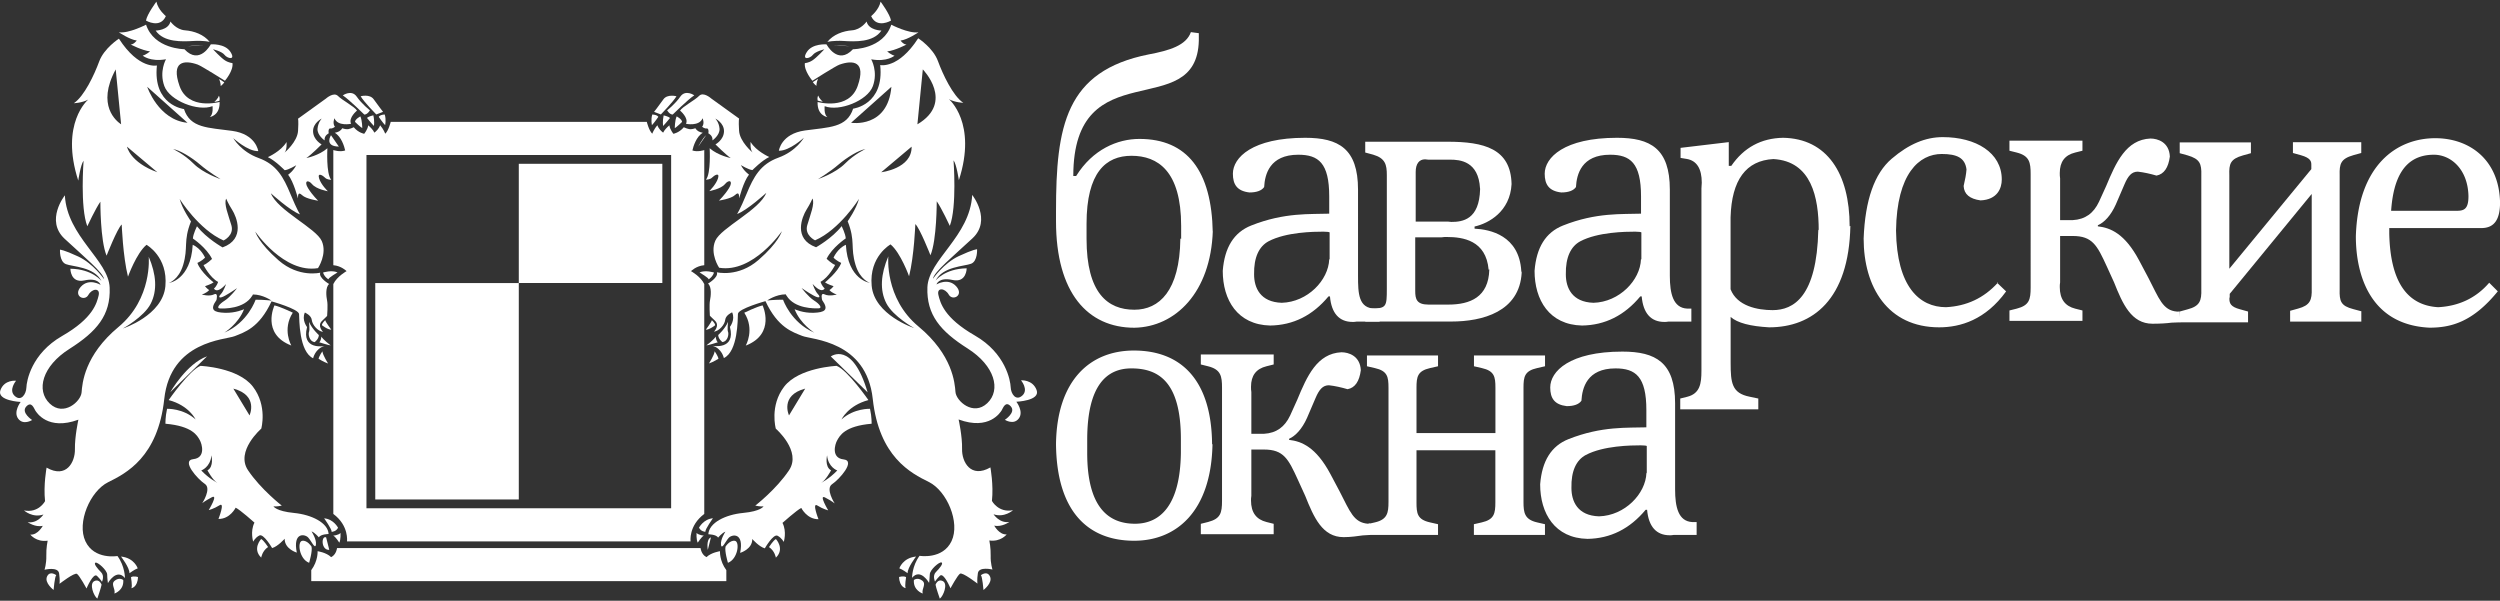 <svg xmlns="http://www.w3.org/2000/svg" width="824" height="198"><rect width="100%" height="100%" fill="#333333" stroke="none"/><path fill="#fff" d="M105.205 112.81s3.164 1.011 3.78 1.033c0 0-2.66-2.021-3.033-2.9 0 0-.176 1.56-.747 1.868zm-.198 5.45s1.736 1.099 3.143 1.56c0 0-1.736-2.659-1.89-4.021 0-.022-1.077 1.516-1.253 2.461zm1.473-28.434c.417 1.45 1.757 2.241 1.757 2.241.022-.55 3.01-2.263 3.01-2.263-1.867-.901-4.767.022-4.767.022zm4.944 84.116s-1.473-2.856-4.593-3.098c0 0 2.593 3.582 2.483 4.46 0-.021 1.45-.021 2.11-1.362zM216.987 38.516c-.461-.747-2-.769-2-.769-.527 1.736-.11 3.494-.11 3.494.66-.637 2.11-2.725 2.11-2.725zm5.977-6.79s-3.01-.813-4.307 1.011c-1.296 1.846-3.076 4.131-3.076 4.131l2.241.857c0-.022 4.087-4.175 5.142-5.999zm-116.858 75.459s1.846 1.494 3.076 1.472c0 0-1.89-2.527-2-3.142 0 .022-1.12 1.055-1.076 1.67zm20.15-70.317s-1.78-2.285-3.076-4.13c-1.297-1.847-4.307-1.012-4.307-1.012 1.033 1.824 5.142 6 5.142 6zm-1.428 1.648s1.45 2.11 2.11 2.725c0 0 .417-1.78-.132-3.494.022-.022-1.517.022-1.978.77zm-2.901-2.153s-2.659-2.066-4.35-4.505c-1.693-2.46-4.593-.417-4.593-.417 2.087 1.362 7.097 6.328 7.097 6.328 1.033 0 1.846-1.406 1.846-1.406zm-3.142 1.999s-1.736.88-1.78 1.802c0 0 1.802 1.78 2.395 2.044 0 .022 0-2.461-.615-3.845zm-9.691 6.198s-2.35 3.669 2.593 3.757m11.361-10.307s-1.45.287-2.088.858c0 0 1.714 2.11 2.286 2.637.022.022.241-1.67-.198-3.494zm-11.207 140.855c.506-1.011.396-3.187.396-3.187-.857.791-2.417.857-2.417.857.747.308 2.021 2.33 2.021 2.33zM224.15 36.45s2.901 2.374 1.956 4.352c0 0 4.373.945 5.472-1.824 0 0 .747 1.67-.154 2.812 0 0 .791.66 1.472.55.681-.11.725 1.077.572 1.604 0 0 1.56.703 1.362 2.33 0 0 2.483-1.715 2.33-3.846-.155-2.132-1.407-3.362-1.407-3.362s2.944 1.428 2.878 4.24c-.065 2.813-2.812 4.286-2.812 4.286s3.362 3.362 5.032 4.504c0 0-4.11-.79-6.944-3.23 0 0 .483 8.328-1.23 10.35 0 0 1.362.022 2.021-.681.66-.703 2.571-1.89 1.978.175-.594 2.066-2.9 4.285-2.9 4.285s3.8-.659 5.185-2.329c1.384-1.67 2.769-1.055 1.34 1.319-1.45 2.35-3.34 4.13-3.34 4.13s3.978-.57 5.296-1.823c1.319-1.253 1.34-.044 1.385 1.055 0 0 1.362-5.428 3.23-7.801 0 0-1.67-1.12-2.681-3.142 0 0 2.615 1.604 3.823 1.648 0 0 3.12-3.187 5.538-4.307 0 0-4.33-1.89-6.153-4.966 0 0-.242 2.483.637 3.471 0 0-4.219-3.515-4.438-7.163-.22-3.67.022-4 .022-4l-9.208-6.636s-2.549-2.285-3.955-.878c-1.406 1.45-5.493 3.56-6.306 4.878z"/><path fill="#fff" d="M93.822 56.096c1.187-.044 3.824-1.648 3.824-1.648-1.01 2-2.68 3.142-2.68 3.142 1.867 2.373 3.23 7.8 3.23 7.8.043-1.098.065-2.307 1.384-1.054 1.318 1.252 5.295 1.824 5.295 1.824s-1.89-1.78-3.34-4.131c-1.45-2.352-.066-2.989 1.34-1.319 1.385 1.67 5.187 2.33 5.187 2.33s-2.308-2.22-2.9-4.286c-.594-2.065 1.318-.879 1.977-.175.659.703 2.021.68 2.021.68-1.736-2.065-1.252-10.393-1.252-10.393-2.813 2.44-6.944 3.23-6.944 3.23 1.67-1.12 5.032-4.504 5.032-4.504s-2.747-1.473-2.813-4.285c-.065-2.813 2.879-4.241 2.879-4.241s-1.23 1.23-1.406 3.362c-.176 2.131 2.329 3.845 2.329 3.845-.198-1.626 1.362-2.33 1.362-2.33-.153-.526-.11-1.713.572-1.603.68.11 1.472-.55 1.472-.55-.901-1.142-.154-2.812-.154-2.812 1.077 2.768 5.472 1.824 5.472 1.824-.945-2 1.955-4.351 1.955-4.351-.813-1.319-4.9-3.428-6.284-4.835-1.407-1.406-3.956.88-3.956.88l-9.207 6.636s.242.351.022 3.999-4.438 7.163-4.438 7.163c.878-.988.637-3.472.637-3.472-1.824 3.077-6.153 4.967-6.153 4.967 2.417 1.12 5.537 4.307 5.537 4.307zm182.912-34.807c4.417-1.56 8.812-1.121 5.955 7.053-2.878 8.175-13.206 5.274-13.206 5.274-.176 4.549 3.252 4.988 3.252 4.988-1.274-.857-.923-3.604-.923-3.604 4.725 1.868 14.13-1.78 15.887-6.614 1.758-4.834-.549-8.833-.549-8.833 5.274.945 7.691-1.209 7.691-1.209-1.033-.198-2.439-1.384-2.439-1.384 2.703-.33 6.394-2.286 6.394-2.286-1.01.044-1.977-1.296-1.977-1.296 2.373-.308 5.91-2.725 5.91-2.725-3.273.462-8.965-2.505-8.965-2.505-2.637 8.065-12.635 8.087-12.635 8.087-5.032 5.405-8.701-1.604-8.701-1.604s-4.68-.396-6.505 2.527c-1.824 2.9 1.099 2.11 1.978.944.857-1.164 3.801-1.845 3.801-1.845s-2.614 2.834-3.955 3.67c-1.34.856-2.461.878-2.461.878-.352 2.505 2.483 5.823 2.483 5.823s7.669-4.9 8.965-5.34zm-41.75 149.533c-3.12.264-4.593 3.098-4.593 3.098.66 1.34 2.088 1.363 2.088 1.363-.088-.88 2.505-4.46 2.505-4.46zm-5.01 8.043s1.296-2.022 2.021-2.33c0 0-1.56-.088-2.417-.857 0 0-.132 2.176.396 3.187zM280.03 15.246s-2.307-.33-5.295-.308m18.941-8.152c-.307-2.044-3.428-6.24-3.428-6.24-.57 2.746-3.12 4.768-3.12 4.768 1.89 4.24 6.548 1.472 6.548 1.472z"/><path fill="#fff" d="M278.14 13.51c3.539.198 9.691.55 12.372-3.428 0 0-4.197-.066-4.878-2.989 0 0-1.824 2.681-4.79 2.901-2.945.22-6.197 1.362-8.153 3.823.022 0 1.934-.527 5.45-.307zm-45.398 31.05c-1.23 1.076-2.593 3.757-2.593 3.757m-7.119-9.955c-.637 1.385-.615 3.868-.615 3.868.593-.286 2.395-2.044 2.395-2.044-.044-.945-1.78-1.823-1.78-1.823zm-4.483 3.165c.571-.528 2.285-2.637 2.285-2.637-.615-.571-2.087-.857-2.087-.857-.418 1.802-.198 3.494-.198 3.494zm1.341-5.164s.813 1.428 1.845 1.384c0 0 5.01-4.966 7.098-6.328 0 0-2.879-2.022-4.593.417-1.692 2.461-4.35 4.527-4.35 4.527zm14.744 69.174c-.11.615-2 3.142-2 3.142 1.231.022 3.077-1.472 3.077-1.472.044-.637-1.077-1.67-1.077-1.67zm1.231 5.406c-.374.9-3.033 2.9-3.033 2.9.616-.022 3.78-1.032 3.78-1.032-.55-.308-.747-1.868-.747-1.868zm-.308 4.834c-.154 1.362-1.89 4.021-1.89 4.021 1.407-.461 3.143-1.56 3.143-1.56-.176-.923-1.253-2.46-1.253-2.46zm-.22-25.951s-2.9-.923-4.768-.022c0 0 2.988 1.736 3.01 2.263 0 0 1.319-.791 1.758-2.241zm61 100.355c.132 3.406 2.176 3.67 2.176 3.67-.374-.66.132-3.626.132-3.626-.835-.505-2.308-.044-2.308-.044zm-54.122-11.931c-1.714-.264-3.076 1.911-3.076 1.911-.374 1.472.79 5.34.79 5.34 3.275-1.23 4-6.966 2.286-7.252zm11.251 2.065c1.934 1.296 2.263 3.494 2.263 3.494 3.033-2.923.022-6.131.022-6.131-.835.352-2.285 2.637-2.285 2.637zm-19.139-3.208c-1.67.659-1.033 4.13-1.033 4.13m-125.802-4.13c-1.67-.66-1.692 4.285 1.033 4.13m-5.845-1.076s-1.362-2.175-3.076-1.912c-1.714.286-.99 6.021 2.285 7.252 0 0 1.165-3.868.791-5.34z"/><path fill="#fff" d="M237.313 181.677s-2.857.396-4.46 1.956c-.902-.462-1.693-1.406-1.956-2.989H111.095c-.265 1.583-1.056 2.55-1.957 2.989-1.582-1.56-4.46-1.956-4.46-1.956s.22 3.143-2.088 6.24v3.627h136.811v-3.626c-2.308-3.098-2.088-6.24-2.088-6.24zm59.11 5.648c.967.307 2.725 1.604 2.725 1.604-.066-1.846 2.79-5.494 2.79-5.494-4.416.44-5.515 3.89-5.515 3.89zm14.349 4.219c-1.736-.88-2.417 1.186-2.417 1.186.088.813 1.406 4.593 1.406 4.593 1.187-.88 2.747-4.878 1.011-5.78zm12.525-1.956c.506.461.857 4.878.857 4.878s3.12-2.373 2.154-4.439c-.945-2.087-3.01-.44-3.01-.44zm-71.943-88.929c-1.955.417-6.042 2.417-6.042 2.417 3.56 5.516.483 10.833.483 10.833 9.998-3.867 5.56-13.25 5.56-13.25zm34.61 28.654c-5.076-17.184-12.13-11.822-12.13-11.822m30.104 73.855c-1.538-1.165-2.724-.176-2.724-.176-.286 3.428 2.9 4.46 2.9 4.46-.417-1.625 1.363-3.12-.176-4.284zm-264.062-7.911s2.857 3.648 2.79 5.494c0 0 1.759-1.297 2.726-1.604 0 0-1.099-3.45-5.516-3.89zm-8.811 8.109c-1.736.879-.176 4.9 1.01 5.757 0 0 1.297-3.78 1.407-4.593-.022.022-.681-2.043-2.417-1.164zm-15.558-1.539c-.967 2.088 2.153 4.44 2.153 4.44s.374-4.418.88-4.88c-.023.023-2.066-1.625-3.033.44zm22.37 1.341c-1.539 1.164.241 2.659-.154 4.285 0 0 3.186-1.033 2.9-4.461 0 0-1.208-1.01-2.746.176zm5.185-176.694s3.67 1.956 6.395 2.286c0 0-1.406 1.186-2.44 1.384 0 0 2.418 2.132 7.692 1.209 0 0-2.308 3.999-.55 8.833 1.758 4.835 11.163 8.482 15.888 6.615 0 0 .351 2.746-.923 3.603 0 0 3.428-.44 3.252-4.988 0 0-10.35 2.9-13.207-5.274-2.878-8.174 1.517-8.613 5.955-7.053 1.297.461 9.01 5.34 9.01 5.34s2.856-3.297 2.483-5.824c0 0-1.143-.044-2.461-.879-1.34-.835-3.956-3.67-3.956-3.67s2.923.682 3.802 1.846c.857 1.165 3.801 1.956 1.978-.944-1.824-2.901-6.505-2.527-6.505-2.527s-3.67 7.01-8.701 1.604c0 0-9.999-.044-12.636-8.087 0 0-5.69 2.967-8.965 2.505 0 0 3.538 2.417 5.911 2.725-.044 0-1.01 1.34-2.022 1.297zm24.018.286c-2.988-.022-5.296.308-5.296.308m24.282 162.41s-3.01 3.208.022 6.13c0 0 .33-2.197 2.263-3.493 0 .022-1.45-2.263-2.285-2.637zM54.665 5.314s-2.527-2.022-3.12-4.769c0 0-3.12 4.197-3.429 6.24.022 0 4.68 2.77 6.549-1.471zM43.172 190.247s.506 2.945.132 3.626c0 0 2.044-.264 2.176-3.67.022-.022-1.473-.483-2.308.044zm47.288-89.588s-4.438 9.383 5.56 13.228c0 0-3.076-5.295.483-10.833 0 .022-4.065-1.978-6.043-2.395zM56.115 129.27s5.384-9.428 12.13-11.823m35.465-4.68s1.341-.967 1.385-2.33c0 0-2.241-2-3.252-4.35 0 0 .308 2.592.022 3.274-.308.659-.044 3.12 1.846 3.406z"/><path fill="#fff" d="M63.674 13.51c3.538-.22 5.45.307 5.45.307-1.956-2.46-5.208-3.603-8.153-3.823-2.944-.22-4.79-2.9-4.79-2.9-.681 2.922-4.878 2.988-4.878 2.988 2.68 3.955 8.833 3.626 12.371 3.428zm173.046 96.905c.044 1.363 1.384 2.33 1.384 2.33 1.89-.264 2.154-2.747 1.846-3.406-.308-.682.022-3.274.022-3.274-1.011 2.373-3.252 4.35-3.252 4.35zm152.324-31.796v.11c-.22 17.184-6.988 23.358-15.162 23.358-8.768 0-15.756-5.45-15.756-23.358v-4.966c0-16.964 6.395-22.414 14.81-22.414 8.659 0 16.371 4.988 16.371 23.117v4.263zm10.68-2.483v.461c-.352-20.26-8.417-30.807-24.172-30.807-7.23 0-15.404 3.45-20.854 12.217h-.944c0-41.487 40.783-17.205 41.377-44.695V10.94l-2.615-.352c-1.538 4.373-6.988 6.043-13.866 7.34-27.511 5.45-30.588 23.71-30.588 51.683v3.318c0 23.6 10.438 35.092 25.842 35.092 13.514-.241 25.138-11.624 25.841-31.884zm38.388 9.207v.11c-.242 6.9-7.12 14.107-15.646 14.349-7.097-.22-9.119-4.966-9.119-9.361-.11-5.67 1.67-9.23 4.747-10.9 5.8-3.075 14.92-3.185 18.128-3.185 1.187 0 1.912.131 2.022.241v9.01zm16.612 16.37h-1.428c-5.56 0-5.691-4.987-5.691-10.789V62.49c0-13.514-6.395-17.074-17.426-17.074-17.425 0-23.82 6.526-23.82 11.844 0 3.56 1.407 5.713 5.45 6.175 2.373 0 4.021-.593 4.856-1.78.22-4.131 1.78-10.657 11.25-10.657 6.637 0 10.197 2.702 10.197 13.733v5.692c-6.065.241-14.7-.484-25.732 3.911-5.691 2.263-8.767 7.23-9.36 14.942 0 9.603 4.856 17.777 15.645 18.02 7.58-.11 13.997-3.319 19.205-9.604h.484c.483 5.582 3.076 8.416 7.47 8.416.374 0 .836 0 1.32-.11h7.58v-4.262z"/><path fill="#fff" d="M487.84 62.116v.242c-.243 10.086-5.824 10.79-9.494 10.79-.373 0-.725-.11-1.076-.11h-10.658V56.667c0-2.725 1.187-4.153 3.077-4.153.373 0 .725.11 1.076.11h7.208c3.208 0 9.36.483 9.844 9.492zm3.032 26.677v.11c-.242 9.01-6.285 11.492-13.515 11.492h-6.504c-3.911 0-4.395-1.78-4.395-4.504V78.223h8.658c.593-.11 1.187-.11 1.78-.11 5.23 0 12.92 1.077 13.756 10.79zm10.547.55c-.703-11.735-10.306-13.734-15.404-13.976v-.703c4.725-1.055 11.712-4.967 12.196-13.976-.242-11.734-9.12-13.975-21.095-13.975h-27.138v3.56l2.615.703c4.021 1.186 4.504 3.318 4.504 6.746v37.465c0 5.89-.11 6.505-5.251 6.505l-1.846.725v3.56h28.324c10.306 0 22.524-3.209 23.227-16.13zm39.443-4v.11c-.22 6.9-7.12 14.107-15.645 14.349-7.098-.22-9.12-4.966-9.12-9.361-.11-5.67 1.67-9.23 4.747-10.9 5.801-3.075 14.92-3.185 18.129-3.185 1.186 0 1.911.131 2.021.241v9.01zm16.613 16.37h-1.407c-4.614-.241-5.69-4.987-5.69-10.789V62.49c0-13.514-6.395-17.074-17.426-17.074-17.426 0-23.82 6.526-23.82 11.844 0 3.56 1.428 5.713 5.45 6.175 2.373 0 4.02-.593 4.856-1.78.22-4.131 1.78-10.657 11.25-10.657 6.637 0 10.196 2.702 10.196 13.733v5.692c-6.064.241-14.7-.484-25.731 3.911-5.692 2.263-8.768 7.23-9.361 14.942 0 9.603 4.856 17.777 15.645 18.02 7.581-.11 13.998-3.319 19.206-9.604h.461c.484 5.582 3.076 8.416 7.471 8.416.374 0 .835 0 1.319-.11h7.58v-4.262z"/><path fill="#fff" d="M599.313 75.674v.11c-.483 22.062-8.174 26.435-15.052 26.435-4.966 0-11.734-1.318-13.865-6.878v-23.71c.351-12.327 5.098-18.722 14.107-19.205 12.569.703 14.942 12.679 14.942 23.468zm10.328-1.098c0-17.426-7.471-28.918-21.93-29.16-7.23.132-12.92 3.208-17.074 9.251h-.835v-7.823l-15.887 1.89v3.318l2.131.352c3.209.593 4.857 3.208 4.857 7.823 0 .615-.11 1.186-.11 1.911v60.1c0 4.13-.462 7.449-4.615 8.525l-2.373.594v3.56h25.732v-3.56l-2.835-.594c-5.933-1.164-6.284-4.614-6.284-11.25V104.46c2.24 2 6.504 3.077 12.679 3.428 14.327 0 26.303-9.119 26.786-33.422zm48.607 18.634l2.966 2.834c-6.768 9.361-15.052 11.844-22.062 11.844-16.942 0-24.896-13.272-24.896-29.269.483-12.68 3.56-21.447 9.25-26.303 5.692-4.856 11.142-7.12 16.833-7.12 10.9 0 19.447 5.098 19.447 13.976 0 2.857-1.428 6.636-6.988 6.878-3.56-.484-5.45-2.022-5.581-4.747.483-2.021.835-3.911.945-5.45-.484-3.8-3.077-5.097-8.175-5.097-7.36 0-14.81 6.394-15.052 25.248.242 18.502 7.713 25.248 16.48 25.248 6.747-.351 12.438-2.966 17.075-8.064v-.132zm60.187 9.47l.175 3.56-2.856.11c-1.648.22-3.78.352-6.285.352-6.987 0-9.844-6.527-12.679-13.646l-2.373-5.208c-3.208-6.988-4.746-10.064-11.25-10.064h-4.154v15.294c-.11.593-.11 1.077-.11 1.538 0 4.021 1.78 6.285 5.098 7.12l2.374.593v3.428h-24.062v-3.428l2.373-.593c4.153-1.077 4.615-2.967 4.615-6.988V57.392c0-3.801-.352-6.043-4.615-7.12l-2.373-.593v-3.318h24.062v3.318l-2.374.593c-3.45.835-5.098 3.077-5.098 6.746 0 .594 0 1.187.11 1.78v13.756h4.153c4.153-.242 6.878-2.263 8.658-6.043l2.373-5.208c3.209-7.69 6.527-15.294 14.591-15.645 2.373 0 6.175 1.186 6.395 5.933-.484 3.67-1.912 5.801-4.395 6.284-2.022-.593-4.153-1.076-6.175-1.296-2.022 0-3.208 1.428-4.373 4.153l-2.856 6.636c-1.648 3.67-3.78 5.933-5.933 6.878v.352c4.153.483 8.9 2.373 13.624 11.272l3.076 5.802c3.45 6.636 4.658 10.657 9.383 11.03"/><path fill="#fff" d="M778.292 102.439v3.56h-23.468v-3.56l2.615-.725c4.02-1.077 4.614-2.857 4.504-6.636V63.919l-27.028 32.938v.945c0 .242-.11.462-.11.594 0 1.538.352 2.724 3.56 3.56l2.593.725v3.56h-22.523v-3.56l2.615-.726c4.02-1.054 4.614-2.834 4.504-6.636V57.744c.11-3.802-.483-5.34-4.504-6.527l-2.615-.725v-3.56h23.468v3.56l-2.615.725c-4.153 1.187-4.636 2.725-4.505 6.527v30.829l27.028-32.829v-1.406c0-1.055-.11-2.242-3.45-3.187l-2.614-.725v-3.56h22.523v3.56l-2.615.725c-4.153 1.187-4.614 2.857-4.505 6.637v37.575c-.11 3.912.352 5.45 4.505 6.526l2.615.704v-.154z"/><path fill="#fff" d="M813.604 64.731c0 4.263-1.538 4.747-3.911 4.747h-21.578c.725-10.416 4.153-18.48 14.107-18.48 5.581 0 11.14 4.746 11.382 13.514zm10.416 1.912a25.463 25.463 0 010 .242zm0 .198c-.262-14.429-10.317-21.293-21.337-21.293-12.679 0-25.468 8.768-26.193 32.346 0 12.943 4.856 29.181 24.26 30.104 7.01 0 14.239-1.78 22.523-11.976l-2.835-2.834c-4.373 5.098-10.086 7.713-16.832 8.064-10.416-.615-15.755-8.658-16.107-24.193v-1.89h30.588c4.104-.109 5.89-2.899 5.932-8.328zm-434.8 82.381v.11c-.242 17.14-6.746 23.292-15.14 23.292-8.746 0-15.734-5.428-15.734-23.293v-4.372c0-18.217 6.614-23.535 14.547-23.535 8.746 0 16.327 4.154 16.327 23.315v4.373zm10.283-2.923c-.22-21.403-10.525-30.764-25.775-30.764-14.437 0-25.424 9.823-25.666 30.874.22 21.996 10.394 31.818 25.776 31.818 13.734 0 25.336-9.47 25.797-31.708z"/><path fill="#fff" d="M451.604 172.536v3.78l-2.483.153c-1.648.22-3.78.572-6.263.572-6.988 0-9.822-6.505-12.657-13.602l-2.373-5.208c-3.186-6.988-4.724-10.064-11.229-10.064h-4.153v15.25c-.11.593-.11 1.076-.11 1.538 0 4.021 1.78 6.263 5.098 7.098l2.373.593v3.428H395.79v-3.428l2.373-.593c4.131-1.077 4.615-2.967 4.615-6.988v-37.246c0-3.78-.352-6.043-4.615-7.098l-2.373-.593v-3.296h24.017v3.296l-2.373.593c-3.428.835-5.098 3.077-5.098 6.746 0 .594 0 1.187.11 1.78v13.734h4.153c4.131-.242 6.856-2.263 8.636-6.043l2.351-5.208c3.186-7.69 6.505-15.25 14.547-15.623 2.373 0 6.153 1.186 6.395 5.91-.484 3.67-1.89 5.802-4.373 6.263-2.022-.593-4.131-1.076-6.153-1.296-2.022 0-3.208 1.428-4.373 4.153l-2.835 6.614c-1.648 3.67-3.78 5.911-5.91 6.878v.352c4.13.483 8.855 2.373 13.601 11.228l3.077 5.801c3.428 6.637 4.614 10.262 9.339 10.614"/><path fill="#fff" d="M509.22 172.778v3.538h-23.425v-3.538l2.593-.594c4.132-.944 4.483-2.966 4.483-6.636V148.41h-25.995v17.139c0 3.67.242 5.692 4.483 6.636l2.614.594v3.538H450.55v-3.538l2.593-.594c4.153-.944 4.505-3.186 4.505-6.746v-37.62c0-3.67-.352-5.56-4.505-6.504l-2.593-.594v-3.56h23.424v3.56l-2.614.594c-4.132.944-4.483 2.834-4.483 6.504v14.92h26.017v-14.92c0-3.67-.351-5.56-4.483-6.504l-2.592-.594v-3.56h23.424v3.56l-2.593.594c-4.153.944-4.505 2.834-4.505 6.504v37.619c0 3.56.352 5.802 4.505 6.746l2.57.594v-.132z"/><path fill="#fff" d="M542.664 155.77v.11c-.241 6.856-7.097 14.063-15.623 14.305-7.098-.22-9.097-4.966-9.097-9.34-.132-5.668 1.648-9.228 4.724-10.876 5.801-3.077 14.898-3.187 18.107-3.187 1.164 0 1.89.11 2 .22v8.988zm16.547 16.305h-1.429c-4.614-.242-5.669-4.967-5.669-10.768v-28.39c0-13.47-6.394-17.03-17.381-17.03-17.404 0-23.776 6.504-23.776 11.822 0 3.56 1.406 5.67 5.427 6.153 2.374 0 4.022-.594 4.857-1.78.241-4.153 1.78-10.658 11.228-10.658 6.637 0 10.174 2.725 10.174 13.734v5.691c-6.043.22-14.656-.483-25.665 3.89-5.67 2.241-8.746 7.207-9.34 14.898 0 9.58 4.835 17.755 15.602 17.975 7.56-.11 13.954-3.318 19.162-9.58h.483c.484 5.559 3.076 8.393 7.45 8.393.35 0 .812 0 1.296-.11h7.58zM39.92 40.955c.088.066.176.11.264.154"/><path fill="#fff" d="M84.242 98.791s-2.527 7.537-10.306 10.855c0 0 4.615-2.834 6.504-7.735 0 0-2.768 1.319-6.328 1.187-3.538-.132-5.142-.879-2.769-4.197 0 0 .703-2.637-.813-1.868-1.538.77-4.021.044-4.021.044s1.516-.417 2.439-1.472c0 0-.66-.374-1.384-1.275 0 0 2.065-.68 2.834-1.252 0 0-4.307-3.428-5.34-6.417 0 0 1.517-.68 2.527-1.736 0 0-1.274-3.032-4.065-4.24-.659 11.646-7.866 12.59-7.866 12.59s3.23-1.032 4.702-5.91c1.78-5.89-.044-7.757 2.593-14.393 0 0-2.835-4.022-3.736-7.384 0 0 6.35 10.13 14.481 13.668 0 0 3.56-1.648 2.571-5.01-.989-3.362-2.549-7.076-1.714-8.768 0 0 .616 1.56 2 3.736 1.362 2.175 4.505 9.537-3.186 12.327 0 0-5.252-2.922-8.438-6.965 0 0-1.297 2.593-1.34 4.043 0 0 4.482 2.988 6.306 6.724 0 0-1.692 1.648-2.813 2.022 0 0 2.066 4.087 4.812 5.559 0 0-.395 1.34-1.362 2.175 0 0 .857 2 3.977-1.472 0 0-.769 2.351-1.736 3.34-.967.99-.571 1.604 1.429.484s3.933-2.483 3.933-2.483-2.153 2.9-4.065 4.109c-1.912 1.208-2.835 2.527-1.538 2.593 1.23.044 7.91.22 10.591-4.175.088-.132.198-.264.242-.44 3.296 0 6.13 2.022 6.13 2.022s-2.812-.33-5.251-.286zM61.806 40.472c-9.624-.923-13.294-11.866-13.294-11.866m3.362 28.17c-9.075-3.295-10.02-8.437-10.02-8.437m24.083 5.91c2.747 2.374 6.746 4.791 6.746 4.791s-5.713-1.912-8.899-5.12c-3.164-3.186-6.746-4.79-6.746-4.79 2.153.33 6.153 2.747 8.9 5.12zM39.92 40.978c-1.45-.966-8.24-6.196-1.78-18.106m69.68 76.272c-.286-1.385-.637-4.461.66-5.538 0 0-3.56-2.065-2.923-3.735 0 0-7.01 1.78-13.712-4.044-6.702-5.823-7.713-9.492-7.713-9.492s9.47 13.887 20.678 12.041c0 0 3.12-4.658 1.252-8.921-1.89-4.263-14.613-10.108-16.788-15.755 0 0 6.372 5.8 9.625 6.965 0 0-.857-1.164-3.165-6.702-2.285-5.537-4.526-9.712-10.46-11.866-5.932-2.153-8.393-6.57-8.393-6.57s4.724 4.373 8.24 4.285c0 0-.703-5.603-8.614-6.68-7.91-1.099-13.822-.857-15.865-7.186 0 0-10.328-1.23-8.922-14.37 0 0-5.933 1.406-12.525-8.834 0 0-4.9 3.142-6.504 7.515-1.604 4.373-4.944 11.492-8.35 13.756 0 0 2.636-.066 4.724-1.187 0 0-9.383 7.823-3.274 26.698 0 0 .769-5.317 1.758-6.548 0 0-1.187 15.382 1.23 21.6 0 0 2.681-5.778 4.307-8.108 0 0-.066 12.79 2.044 17.8 0 0 3.494-8.9 4.988-10.285 0 0 .373 10.416 2.065 17.206 0 0 2.77-7.735 6.11-10.503 0 0 7.097 3.933 6.218 13.623-.879 9.691-13.998 13.954-13.998 13.954s6.966-3.824 9.164-8.174c2.219-4.351 1.845-9.581-.66-15.47 0 0 1.297 13.8-9.954 23.139-11.25 9.338-11.954 18.634-12.173 21.578-.22 2.945-5.868 8.065-10.482 3.692-4.615-4.373-2.483-12.372 6.482-18.041 8.966-5.691 13.602-11.075 13.25-20.172-.329-9.097-14.019-16.788-14.766-30.434 0 0-6.57 8.262-.088 14.305 6.482 6.043 12.657 11.053 13.03 13.338 0 0-3.559-5.164-8.503-7.471-4.944-2.307-6.043-2.263-6.043-2.263s-.242 3.911 1.956 4.768c2.175.857 9.339.857 11.712 5.56 0 0-3.01-3.956-10.24-4.044 0 0-.022 4.856 4.636 3.846 4.637-1.011 5.318 1.472 5.318 1.472s-3.823-2.351-6.504.615c-2.659 2.967 1.186 4.988 2.46 2.725 1.275-2.263 4-2.395 3.407.132-.615 2.527-1.824 7.515-12.02 13.36s-11.734 14.898-11.8 17.03c-.088 2.131-1.714 4.702-3.845 2.747-2.132-1.956.44-5.01.44-5.01s-3.824-.462-5.143 3.076c-1.318 3.538 6.658 3.911 6.658 3.911s-2.505 3.23-.813 5.516c1.714 2.285 4.593.44 4.593.44s-3.736-2.44-1.956-4.418c1.78-1.977 2.615.704 3.01 1.297.396.615 4.088 6.724 14.196 3.01 0 0-1.23 5.582-1.143 9.757.088 4.175-2.835 9.778-9.339 6.043 0 0-1.077 5.757-.505 11.053 0 0-2.11 4.021-6.944 3.054 0 0 2.79 2.571 6.416 1.34 0 0-2 3.077-5.207 2.528 0 0 2.483 1.801 4.988 1.208 0 0-1.648 3.098-4.11 2.9 0 0 1.956 2.55 5.714 2 0 0-.528 2.461-.44 5.01.066 2.571-.593 4.571-.593 4.571s4.483-1.12 4.812 1.209c.33 2.307.132 3.428.132 3.428s4.922-3.824 5.757-3.275c.835.55 3.143 4.813 3.143 4.813s2.24-5.362 3.471-4.131c1.231 1.23 1.627 1.933 1.627 1.933s.922-1.933-.308-3.164c-1.23-1.23-2.527-2.835-1.846-3.142.703-.308 3.824 2.46 3.868 3.89.022 1.45.241 2.834.241 2.834s2.835-5.01 5.604-1.67c0 0 .066-3.824-2.461-7.252 0 0-7.625 1.34-10.548-4.834-2.923-6.175 1.56-16.568 7.471-19.49 5.911-2.923 16.415-8.241 18.502-27.425 2.088-19.183 20.107-19.469 23.227-20.721 3.12-1.253 8.064-2.659 12.13-11.47 0 0 8.965 2.505 9.075 4.197.11 1.714-.044 12.349 4.636 14.568 0 0 .682-3.23 3.78-4.043 0 0-7.779 1.516-5.78-6.24 0 0-1.845-2.33-.724-4.79 0 0 2.131.878 2.285 2.482.176 1.604 2.022 3.714 3.714 3.89 0 0-2.088-2.022-.308-3.648 1.758-1.626 1.648-1.648 1.648-1.648s.286-3.56 0-4.944zm-63.263 51.682s2.505-3.209 3.78-10.086"/><path fill="#fff" d="M76.902 128.083c8.438 2.24 5.34 8.833 5.34 8.833m-15.91 18.15c.001 0 2.99-1.032 3.363-4.987 0 0 .879 3.78-1.318 4.944 0 0 1.801 3.362 3.252 4.109-.003-.001-2.573-1.232-5.296-4.065zm30.545 13.998c-5.89-.571-6.746-2.175-6.746-2.175 1.01.154 2.747-.242 2.747-.242s-6.944-5.384-11.141-11.668c-4.197-6.285 4.373-13.69 4.373-13.69s2.11-7.537-2.77-13.866c-4.877-6.328-17.27-6.834-17.27-6.834-3.626 1.407-10.482 11.273-10.482 11.273 6.746 1.78 8.877 6.394 8.877 6.394-4.109-3.735-9.405-3.515-9.405-3.515-.615 2.79-.527 4.922-.527 4.922 8.921.769 10.503 3.977 11.295 5.362.79 1.384 2 5.867-2.11 6.306-4.11.44 1.45 6.614 3.78 8.152 2.329 1.539-.835 6.35-.835 6.35s.879-.724 3.142-1.933c2.263-1.186-1.01 4.22-1.01 4.22s1.625-.374 3.559-1.583c1.912-1.208-.352 4.505-.352 4.505 3.824.066 5.67-3.714 5.67-3.714 1.428.66 6.196 4.922 6.196 4.922-1.472 2.923-.417 6.285-.417 6.285s.637-1.34 2.043-2.044c1.385-.703 4.197 4.153 4.197 4.153 1.89-.527 4.132-3.076 4.132-3.076-.044 3.406 3.999 4.57 3.999 4.57-1.363-6.877 2.703-6.13 3.757-4.965 1.055 1.142 2.308 4.087 2.55 2.307.241-1.78-1.451-4.33-1.451-4.33 1.099.374 2.395 1.957 2.395 1.957.637-1.077 3.23-1.1 3.23-1.1-.175-3.669-5.537-6.372-11.426-6.943zm124.329-1.538H120.785V51.086h100.421zm10.921-118.067zm-3.911.132c.285-1.34 1.296-4.592 3.428-5.823-1.099-.22-1.89-.571-2.461-1.494-1.802.593-2.352.264-3.802-.33-1.56 1.846-3.428 2.154-3.428 2.154s-1.186-1.45-1.318-2.791c-.77.637-1.626 1.494-2.066 2.417-.571-.44-1.472-1.252-1.89-2.439-1.142 1.253-1.692 2.79-1.692 2.79-1.12-1.076-1.801-3.91-1.801-3.91h-84.403s-.681 2.834-1.802 3.91c0 0-.571-1.515-1.692-2.79-.417 1.187-1.318 2-1.89 2.44-.439-.924-1.274-1.78-2.043-2.418-.132 1.34-1.318 2.79-1.318 2.79s-1.868-.285-3.428-2.153c-1.45.594-2 .923-3.802.33-.55.923-1.362 1.274-2.461 1.494 2.131 1.23 3.142 4.483 3.428 5.823-1.736.616-3.911-.132-3.911-.132v37.95c2.658.22 4.372 1.955 4.372 1.955s-3.186 1.758-4.372 4.263v75.767c5.23 3.89 4.504 9.053 4.504 9.053h113.254s-.725-5.142 4.505-9.053V93.627c-1.186-2.505-4.373-4.263-4.373-4.263s1.714-1.736 4.373-1.955v-37.95c-.005.002-2.177.747-3.911.132zm19.776 27.732c-3.054 2.768-3.735 7.053-1.054 8.306l-2.77 1.384s-2.306-2.307-1.383-5.318c.9-3.01 8.723-7.91 10.305-11.119 0 0-2.065 4-5.098 6.747zm54.386-36.368c-.176.11-.263.154-.263.154"/><path fill="#fff" d="M274.735 84.925c.989 1.055 2.527 1.736 2.527 1.736-1.055 2.967-5.34 6.417-5.34 6.417.77.593 2.835 1.252 2.835 1.252-.725.923-1.385 1.275-1.385 1.275.923 1.055 2.44 1.472 2.44 1.472s-2.506.703-4.022-.044c-1.538-.769-.813 1.868-.813 1.868 2.373 3.318.77 4.065-2.768 4.197-3.538.132-6.307-1.187-6.307-1.187 1.89 4.9 6.504 7.735 6.504 7.735-7.757-3.318-10.306-10.855-10.306-10.855-2.439-.044-5.23.242-5.23.242s2.835-2.022 6.131-2.022c.044.176.154.308.242.44 2.68 4.395 9.34 4.219 10.592 4.175 1.274-.044.373-1.385-1.539-2.593-1.911-1.209-4.087-4.11-4.087-4.11s1.934 1.385 3.934 2.484c2 1.12 2.395.505 1.428-.484-.967-.988-1.736-3.34-1.736-3.34 3.12 3.472 3.977 1.473 3.977 1.473-.967-.814-1.362-2.176-1.362-2.176 2.747-1.472 4.812-5.56 4.812-5.56-1.12-.373-2.813-2.021-2.813-2.021 1.824-3.736 6.307-6.724 6.307-6.724-.066-1.45-1.34-4.043-1.34-4.043-3.165 4.043-8.438 6.966-8.438 6.966-7.691-2.77-4.549-10.13-3.187-12.328 1.363-2.175 2-3.736 2-3.736.835 1.67-.725 5.406-1.714 8.768-.989 3.362 2.571 5.01 2.571 5.01 8.13-3.538 14.48-13.668 14.48-13.668-.9 3.362-3.735 7.384-3.735 7.384 2.637 6.636.813 8.482 2.593 14.393 1.472 4.878 4.703 5.91 4.703 5.91s-7.23-.9-7.889-12.546c-2.79 1.208-4.065 4.24-4.065 4.24zm1.626-30.675c2.747-2.373 6.746-4.79 8.9-5.12 0 0-3.582 1.604-6.747 4.79-3.164 3.186-8.9 5.12-8.9 5.12s4-2.395 6.747-4.79zm17.447-25.644c-1.186 13.8-13.294 11.866-13.294 11.866m19.952 7.867c.154 7.273-10.02 8.438-10.02 8.438m13.712-33.906s10.592 10.79-1.78 18.106m39.29 87.589c-1.319-3.538-5.142-3.208-5.142-3.208s2.593 3.054.44 5.01c-2.154 1.956-3.78-.615-3.846-2.747-.088-2.131-1.626-11.185-11.8-17.03-10.196-5.845-11.405-10.811-12.02-13.36-.615-2.527 2.131-2.373 3.406-.132 1.274 2.241 5.12.242 2.461-2.725-2.68-2.966-6.504-.615-6.504-.615s.68-2.505 5.317-1.472c4.637 1.01 4.637-3.846 4.637-3.846-7.252.11-10.24 4.044-10.24 4.044 2.373-4.68 9.537-4.703 11.712-5.56 2.176-.857 1.956-4.768 1.956-4.768s-1.099-.044-6.043 2.263-8.504 7.471-8.504 7.471c.374-2.285 6.548-7.295 13.03-13.338 6.483-6.043-.087-14.305-.087-14.305-.725 13.668-14.415 21.337-14.767 30.434-.33 9.097 4.307 14.503 13.25 20.172 8.966 5.691 11.097 13.668 6.483 18.04-4.615 4.374-10.262-.746-10.482-3.69-.22-2.945-.923-12.24-12.173-21.58-11.273-9.338-9.955-23.138-9.955-23.138-2.505 5.89-2.878 11.14-.659 15.47 2.22 4.35 9.163 8.174 9.163 8.174s-13.118-4.285-13.997-13.953c-.879-9.691 6.219-13.624 6.219-13.624 3.34 2.768 6.108 10.503 6.108 10.503 1.692-6.79 2.066-17.205 2.066-17.205 1.494 1.384 4.988 10.283 4.988 10.283 2.11-5.032 2.066-17.799 2.066-17.799 1.626 2.33 4.307 8.109 4.307 8.109 2.395-6.219 1.23-21.6 1.23-21.6.989 1.23 1.758 6.548 1.758 6.548 6.109-18.876-3.274-26.699-3.274-26.699 2.087 1.12 4.724 1.187 4.724 1.187-3.406-2.264-6.746-9.383-8.35-13.756-1.604-4.373-6.504-7.515-6.504-7.515-6.592 10.218-12.525 8.833-12.525 8.833 1.406 13.119-8.922 14.372-8.922 14.372-2.043 6.328-7.954 6.086-15.865 7.185-7.91 1.099-8.614 6.68-8.614 6.68 3.538.088 8.24-4.285 8.24-4.285s-2.439 4.417-8.394 6.57c-5.933 2.154-8.174 6.329-10.46 11.866-2.285 5.538-3.164 6.703-3.164 6.703 3.252-1.143 9.625-6.966 9.625-6.966-2.175 5.647-14.898 11.47-16.788 15.755-1.89 4.285 1.252 8.922 1.252 8.922 11.207 1.845 20.678-12.042 20.678-12.042s-.989 3.67-7.713 9.493c-6.702 5.823-13.712 4.043-13.712 4.043.637 1.67-2.922 3.735-2.922 3.735 1.296 1.077.945 4.176.659 5.538-.286 1.384-.044 5.01-.044 5.01s-.11 0 1.648 1.648-.308 3.648-.308 3.648c1.692-.176 3.56-2.286 3.714-3.89.176-1.604 2.285-2.483 2.285-2.483 1.12 2.461-.725 4.79-.725 4.79 2 7.757-5.78 6.241-5.78 6.241 3.1.791 3.78 4.043 3.78 4.043 4.68-2.219 4.55-12.876 4.637-14.568.11-1.714 9.075-4.197 9.075-4.197 4.087 8.811 9.032 10.218 12.13 11.47 3.12 1.253 21.139 1.538 23.227 20.722 2.087 19.183 12.59 24.5 18.502 27.423 5.91 2.923 10.393 13.316 7.47 19.491-2.922 6.153-10.547 4.834-10.547 4.834-2.505 3.428-2.46 7.252-2.46 7.252 2.768-3.34 5.603 1.67 5.603 1.67s.197-1.362.241-2.835c.022-1.45 3.165-4.219 3.868-3.89.68.309-.616 1.913-1.846 3.143-1.23 1.23-.308 3.164-.308 3.164s.396-.703 1.626-1.933 3.472 4.13 3.472 4.13 2.308-4.262 3.143-4.811c.835-.55 5.757 3.274 5.757 3.274s-.22-1.1.132-3.428c.33-2.308 4.812-1.209 4.812-1.209s-.681-2.021-.593-4.57c.065-2.55-.44-5.01-.44-5.01 3.78.527 5.713-2 5.713-2-2.46.176-4.109-2.9-4.109-2.9 2.483.593 4.988-1.21 4.988-1.21-3.208.55-5.208-2.526-5.208-2.526 3.626 1.23 6.417-1.34 6.417-1.34-4.812.944-6.944-3.055-6.944-3.055.571-5.318-.505-11.053-.505-11.053-6.505 3.735-9.45-1.868-9.34-6.043.11-4.175-1.142-9.756-1.142-9.756 10.108 3.713 13.8-2.396 14.195-3.01.396-.616 1.23-3.297 3.01-1.297 1.78 1.977-1.955 4.416-1.955 4.416s2.879 1.846 4.593-.44c1.714-2.284-.813-5.515-.813-5.515s7.998-.307 6.68-3.845zM293.94 140.74c1.275 6.877 3.78 10.086 3.78 10.086"/><path fill="#fff" d="M275.965 155.067c-2.724 2.834-5.295 4.065-5.295 4.065 1.45-.725 3.252-4.11 3.252-4.11-2.198-1.164-1.319-4.943-1.319-4.943.374 3.955 3.362 4.988 3.362 4.988zm-15.909-18.15s-3.098-6.593 5.34-8.834m21.886 11.58s.088-2.132-.527-4.922c0 0-5.296-.22-9.405 3.516 0 0 2.131-4.593 8.877-6.395 0 0-6.856-9.888-10.481-11.273 0 0-12.394.528-17.272 6.834-4.878 6.329-2.769 13.866-2.769 13.866s8.57 7.405 4.373 13.69c-4.197 6.306-11.14 11.668-11.14 11.668s1.713.396 2.724.242c0 0-.857 1.626-6.746 2.175-5.89.571-11.25 3.274-11.449 7.032 0 0 2.593.022 3.23 1.099 0 0 1.297-1.583 2.396-1.956 0 0-1.692 2.527-1.45 4.329.241 1.78 1.494-1.165 2.549-2.308 1.054-1.142 5.12-1.89 3.757 4.967 0 0 4.043-1.165 4-4.571 0 0 2.219 2.549 4.13 3.076 0 0 2.791-4.878 4.198-4.153 1.384.725 2.043 2.044 2.043 2.044s1.077-3.362-.417-6.285c0 0 4.79-4.263 6.196-4.922 0 0 1.846 3.758 5.67 3.714 0 0-2.264-5.714-.352-4.505 1.912 1.209 3.56 1.582 3.56 1.582s-3.274-5.427-1.011-4.219c2.263 1.187 3.142 1.934 3.142 1.934s-3.164-4.834-.835-6.35c2.33-1.539 7.889-7.714 3.78-8.153-4.11-.44-2.923-4.922-2.11-6.307.835-1.472 2.417-4.702 11.339-5.45zM123.685 93.298h47.31v71.327h-47.31zm47.31-39.312h47.31v39.29h-47.31zM267.9 27.068s.484.703 1.187 1.23c0 0-.043-.988.528-2.329 0 .022-1.319.813-1.714 1.099zm1.583 6.065s.813.285 1.714.417c0 0-1.318-1.186-1.472-2.043 0 0-.44.33-.242 1.626zM73.936 27.134s-.483.703-1.187 1.23c0 0 .044-.989-.527-2.329 0 .022 1.318.813 1.714 1.099zm-1.582 6.065s-.813.285-1.714.417c0 0 1.318-1.186 1.472-2.043 0 0 .44.33.242 1.626z"/></svg>